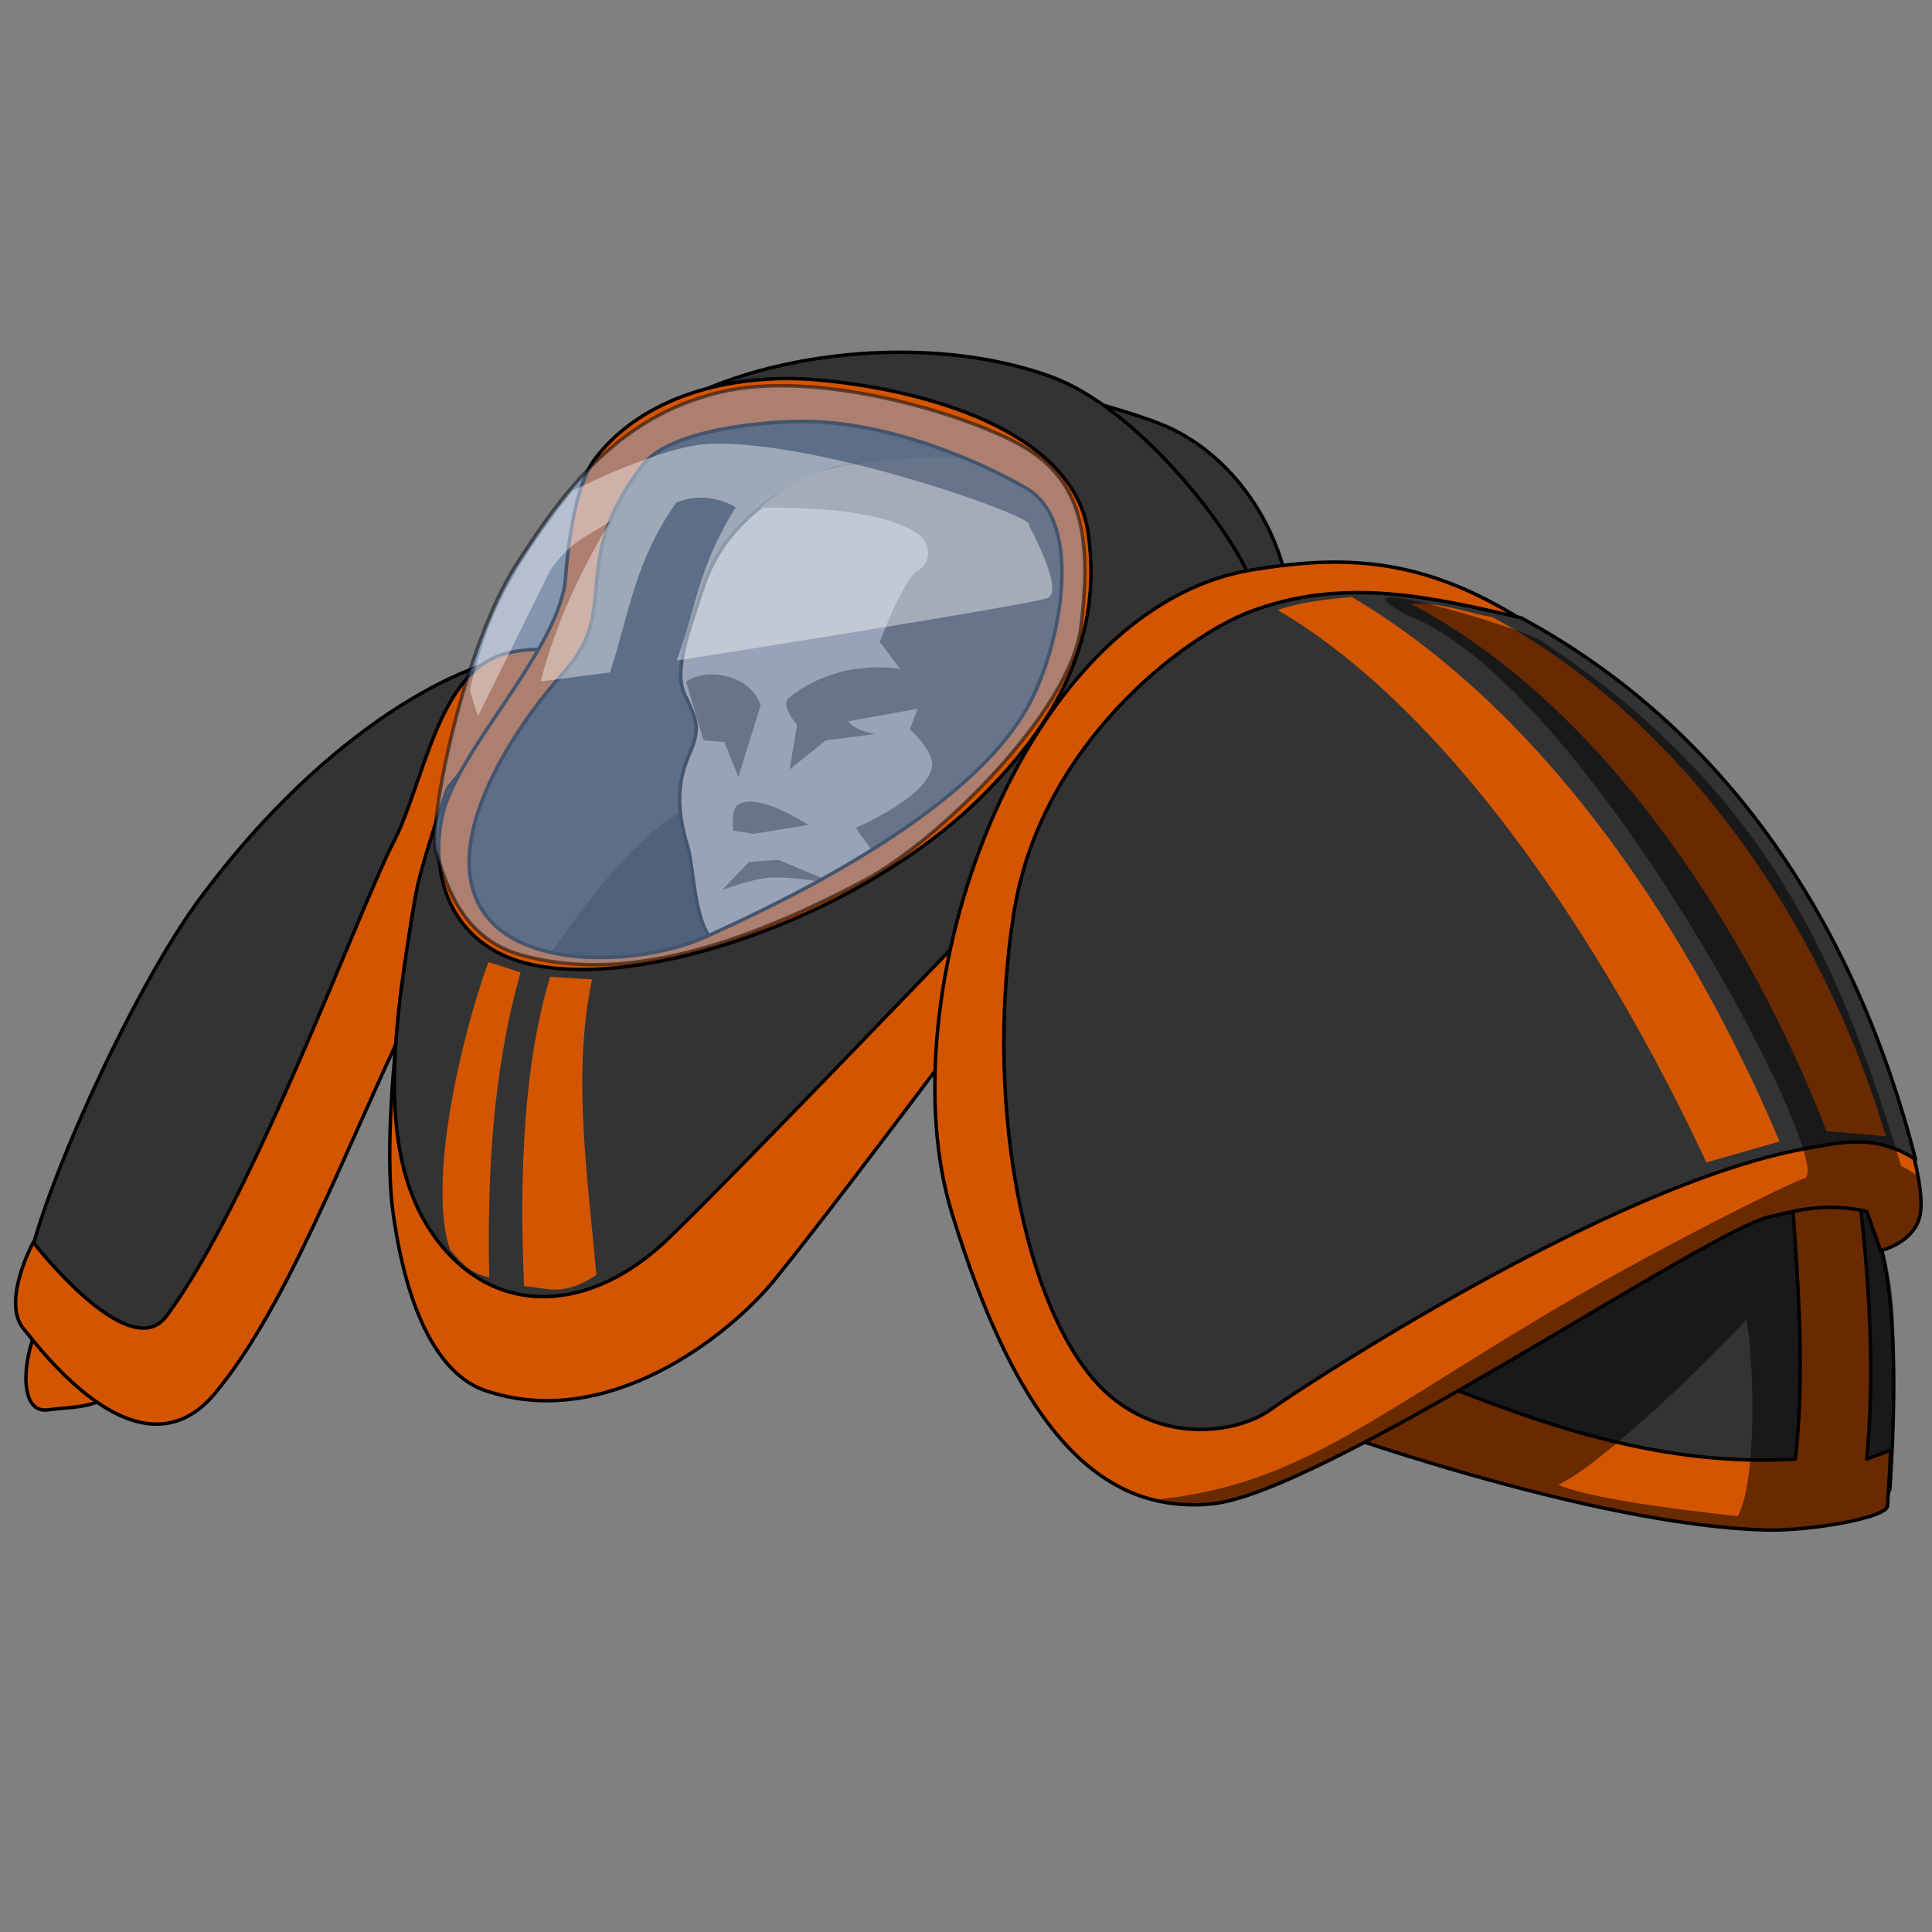 <?xml version="1.0" encoding="UTF-8" standalone="no"?>
<!-- Created with Inkscape (http://www.inkscape.org/) -->

<svg
   xmlns:dc="http://purl.org/dc/elements/1.1/"
   xmlns:cc="http://creativecommons.org/ns#"
   xmlns:rdf="http://www.w3.org/1999/02/22-rdf-syntax-ns#"
   xmlns:svg="http://www.w3.org/2000/svg"
   xmlns="http://www.w3.org/2000/svg"
   xmlns:sodipodi="http://sodipodi.sourceforge.net/DTD/sodipodi-0.dtd"
   xmlns:inkscape="http://www.inkscape.org/namespaces/inkscape"
   width="280"
   height="280"
   id="svg2"
   version="1.1"
   inkscape:version="0.48.3.1 r9886"
   sodipodi:docname="spacearmour2.svg"
   style="display:inline">
  <rect width="100%" height="100%" fill="#808080" stroke="none"/>
  <title
     id="title4113">space armour</title>
  <defs
     id="defs4" />
  <sodipodi:namedview
     id="base"
     pagecolor="#ffffff"
     bordercolor="#666666"
     borderopacity="1.0"
     inkscape:pageopacity="0.0"
     inkscape:pageshadow="2"
     inkscape:zoom="1.2249396"
     inkscape:cx="-173.11972"
     inkscape:cy="90.788836"
     inkscape:document-units="px"
     inkscape:current-layer="layer2"
     showgrid="false"
     inkscape:window-width="1301"
     inkscape:window-height="744"
     inkscape:window-x="65"
     inkscape:window-y="24"
     inkscape:window-maximized="1"
     fit-margin-top="0"
     fit-margin-left="0"
     fit-margin-right="0"
     fit-margin-bottom="0" />
  <g
     inkscape:groupmode="layer"
     id="layer2"
     inkscape:label="Réteg"
     style="display:inline"
     transform="translate(-455.964,48.895)">
    <path
       style="fill:#333333;fill-opacity:1;stroke:#000000;stroke-width:0.5;stroke-miterlimit:4;stroke-dasharray:none"
       d="m 606.143,7.219 c 0,0 13.665,3.378 18.929,5.714 9.788,4.345 17.896,15.528 18.214,29.286 l -26.071,2.5 z"
       id="path3815"
       inkscape:connector-curvature="0"
       sodipodi:nodetypes="csccc" />
    <path
       style="fill:#d45500;fill-opacity:1;stroke:#000000;stroke-width:0.5;stroke-linecap:round;stroke-linejoin:round;stroke-miterlimit:4;stroke-opacity:1;stroke-dasharray:none;stroke-dashoffset:0"
       d="m 474.357,150.076 c -2.871,5.383 -6.658,4.722 -11.429,5.357 -5.357,0.713 -3.214,-11.786 0.714,-15.357 z"
       id="path3916"
       inkscape:connector-curvature="0"
       sodipodi:nodetypes="cscc" />
    <path
       style="fill:#333333;fill-opacity:1;stroke:#000000;stroke-width:0.5;stroke-linecap:round;stroke-linejoin:round;stroke-miterlimit:4;stroke-opacity:1;stroke-dasharray:none;stroke-dashoffset:0"
       d="m 532.214,46.148 c -8.571,0.357 -28.56,10.066 -47.143,35 -10.233,13.73 -24.286,45.357 -25.357,55.357 L 480.429,147.934 516.5,69.719 z"
       id="path3910"
       inkscape:connector-curvature="0"
       sodipodi:nodetypes="cscccc" />
    <path
       style="fill:#d45500;fill-opacity:1;stroke:#000000;stroke-width:0.5;stroke-linecap:round;stroke-linejoin:round;stroke-miterlimit:4;stroke-opacity:1;stroke-dasharray:none;stroke-dashoffset:0"
       d="m 459.357,143.648 c 2.656,3.246 17.002,22.469 27.857,9.286 21.018,-25.525 32.143,-87.857 66.429,-99.643 -7.143,-3.571 -14.286,-10 -24.286,-7.5 -10,2.5 -11.91,18.855 -16.429,27.5 -4.605,8.81 -20.491,52.092 -32.857,68.571 -5.428,7.233 -19.286,-10.714 -19.286,-10.714 0,0 -4.643,8.571 -1.429,12.5 z"
       id="path3908"
       inkscape:connector-curvature="0"
       sodipodi:nodetypes="sscssscs" />
    <path
       style="fill:#d45500;fill-opacity:1;stroke:#000000;stroke-width:0.5;stroke-linecap:round;stroke-linejoin:round;stroke-miterlimit:4;stroke-opacity:1;stroke-dasharray:none;stroke-dashoffset:0"
       d="m 515.786,83.291 c 0,0 -4.856,29.154 -2.857,43.571 2.279,16.443 7.665,23.774 13.214,25.714 17.585,6.148 35.379,-7.704 42.143,-16.071 C 580.524,121.364 606.5,86.148 606.5,86.148 L 589,79.005 z"
       id="path3901"
       inkscape:connector-curvature="0"
       sodipodi:nodetypes="csssccc" />
    <path
       style="fill:#333333;fill-opacity:1;stroke:#000000;stroke-width:0.5;stroke-linecap:round;stroke-linejoin:round;stroke-miterlimit:4;stroke-opacity:1;stroke-dasharray:none;stroke-dashoffset:0"
       d="m 520.786,65.434 c 0,0 -3.851,10.932 -4.643,15.714 -2.855,17.238 -5.906,35.966 2.143,48.214 8.214,12.5 22.143,12.5 33.571,2.143 8.221,-7.45 70.357,-72.5 70.357,-72.5 0,0 17.5,-17.857 14.643,-24.643 C 634,27.576 620.919,10.275 608.214,5.668 590.48,-0.761 565.959,2.033 551.857,10.791 546.331,14.223 540.786,26.862 540.786,26.862 L 536.5,45.791 z"
       id="path3899"
       inkscape:connector-curvature="0"
       sodipodi:nodetypes="cssscsasccc" />
    <path
       style="fill:#333333;fill-opacity:1;stroke:#000000;stroke-width:0.5;stroke-linecap:round;stroke-linejoin:round;stroke-miterlimit:4;stroke-opacity:1;stroke-dasharray:none;stroke-dashoffset:0"
       d="m 572.357,12.174 c 12.656,0.033 25.933,5.951 32.362,9.701 8.571,5 4.83,23.152 0.344,31.406 -8.929,16.429 -38.196,29.652 -46.768,33.58 -8.571,3.929 -26.712,5.308 -32.504,-3.942 -6.409,-10.235 5.48,-27.318 11.781,-34.259 8.676,-9.556 0.429,-15.487 11.42,-30.027 4.261,-5.637 19.147,-6.471 23.366,-6.46 z"
       id="path3962"
       inkscape:connector-curvature="0" />
    <path
       style="opacity:0.5;fill:#000000;fill-opacity:1;stroke:none"
       d="m 561.594,66.031 c -9.597,1.322 -18.729,12.884 -25.719,23.125 7.573,1.679 16.929,0.229 22.406,-2.281 9.706,-3.422 4.662,-10.661 3.312,-20.844 z"
       id="path4092"
       inkscape:connector-curvature="0"
       sodipodi:nodetypes="cccc" />
    <path
       style="fill:#ac9d93;fill-opacity:1;stroke:#000000;stroke-width:0.5;stroke-linecap:round;stroke-linejoin:round;stroke-miterlimit:4;stroke-opacity:1;stroke-dasharray:none;stroke-dashoffset:0"
       d="m 598.909,18.934 c -6.922,-2.068 -21.673,-0.096 -21.673,-0.096 0,0 -14.969,3.986 -19.325,17.25 -2.159,6.575 -4.342,12.205 -2.732,15.656 1.61,3.451 2.423,4.672 0.813,8.353 -1.61,3.681 -2.301,7.437 -0.321,13.834 0.787,2.545 0.92,10.688 3.425,13.266 1.199,-0.358 3.286,-1.004 4.255,-1.448 7.806,-3.578 32.706,-16.393 40.837,-31.358 4.086,-7.519 12.291,-24.558 4.485,-29.113 -4.572,-2.667 -6.045,-5.234 -9.764,-6.345 z"
       id="path3941"
       inkscape:connector-curvature="0"
       sodipodi:nodetypes="acsssscsssa" />
    <path
       style="fill:#483e37;fill-opacity:1;stroke:none"
       d="m 598.657,17.672 c 0,0 -10.738,-0.983 -21.42,1.167 -4.127,0.831 -5.769,1.527 -11.185,5.864 5.394,-0.113 17.251,0.081 22.683,3.587 2.254,1.454 2.298,4.372 0.228,5.522 -2.07,1.15 -5.493,10.333 -5.493,10.333 l 2.988,3.928 c 0,0 -8.757,-1.791 -16.109,4.127 -1.445,1.163 1.138,3.928 1.138,3.928 l -1.081,6.49 5.237,-4.213 7.115,-0.911 c -1.457,-0.307 -2.869,-0.691 -3.899,-1.85 l 10.103,-1.822 -1.138,2.989 c 0,0 3.47,3.085 3.216,5.295 -0.519,4.507 -11.043,8.967 -11.043,8.967 0.964,1.562 3.016,3.913 3.28,4.764 8.985,-5.423 16.688,-13.672 20.911,-21.445 4.086,-7.519 8.756,-21.275 5.495,-28.86 -2.09,-4.863 -2.088,-6.277 -11.027,-7.86 z M 558.993,48.841 c -2.296,0.032 -3.586,1.053 -3.586,1.053 l 2.505,8.511 3.017,0.228 2.049,5.067 3.216,-10.333 c 0,0 -0.672,-3.006 -4.582,-4.156 -0.977,-0.288 -1.853,-0.381 -2.618,-0.37 z m 5.834,18.445 c -0.227,-0.008 -0.443,0.007 -0.655,0.028 -0.485,0.049 -0.907,0.191 -1.281,0.427 -1.025,0.648 -0.655,3.729 -0.655,3.729 l 2.931,0.484 7.969,-1.281 c 0,0 -4.903,-3.264 -8.31,-3.387 z m 3.928,8.426 -4.241,0.313 -3.899,4.071 c 0,0 4.325,-1.616 6.83,-1.793 1.855,-0.132 4.653,0.17 6.83,0.484 0.27,-0.143 0.552,-0.28 0.825,-0.427 z"
       id="path3950"
       inkscape:connector-curvature="0"
       sodipodi:nodetypes="cscssccscccccccsccsscccccccsccccccccccccsccc" />
    <path
       style="fill:#d45500;fill-opacity:1;stroke:#000000;stroke-width:0.5;stroke-linecap:round;stroke-linejoin:round;stroke-miterlimit:4;stroke-opacity:1;stroke-dasharray:none;stroke-dashoffset:0"
       d="m 570.031,5.969 c -10.26,0.013 -21.345,3.186 -27.812,11.594 -2.907,3.779 -3.994,12.986 -4.281,17.156 -0.714,10.357 -15.694,24.89 -17.875,34.656 -1.892,8.473 1.069,19.624 14.281,21.781 17.5,2.857 47.053,-8.244 63.219,-23.938 10.073,-9.778 18.536,-22.396 16.094,-38.938 -2.219,-15.032 -24.336,-20.837 -39.312,-22.125 -1.416,-0.122 -2.847,-0.189 -4.312,-0.188 z m 2.326,6.205 c 12.656,0.033 25.933,5.951 32.362,9.701 8.571,5 4.83,23.152 0.344,31.406 -8.929,16.429 -38.196,29.652 -46.768,33.58 -8.571,3.929 -26.712,5.308 -32.504,-3.942 -6.409,-10.235 5.48,-27.318 11.781,-34.259 8.676,-9.556 0.429,-15.487 11.42,-30.027 4.261,-5.637 19.147,-6.471 23.366,-6.46 z"
       id="path3894"
       inkscape:connector-curvature="0"
       sodipodi:nodetypes="sssssssssssssasss" />
    <path
       style="opacity:0.5;fill:#87aade;fill-opacity:1;stroke:#000000;stroke-width:0.5;stroke-linecap:round;stroke-linejoin:round;stroke-miterlimit:4;stroke-opacity:1;stroke-dasharray:none;stroke-dashoffset:0"
       d="m 560.326,7.948 c -14.695,3.515 -22.582,14.141 -29.547,25.001 -7.784,12.138 -12.879,38.133 -11.617,41.669 1.263,3.536 3.163,12.341 12.374,14.9 13.637,3.788 29.799,-0.253 49.75,-10.859 10.837,-5.761 29.806,-24.548 31.315,-36.618 1.768,-14.142 -0.253,-21.971 -9.344,-26.769 C 594.994,10.91 574.259,4.616 560.326,7.948 z"
       id="path3939"
       inkscape:connector-curvature="0"
       sodipodi:nodetypes="sassssss" />
    <path
       style="fill:#d45500;fill-opacity:1;stroke:none"
       d="m 535.704,92.675 6.061,0.379 c -2.882,13.694 -0.655,28.323 0.631,42.805 -4.96,3.32 -7.174,1.859 -10.48,1.641 -0.735,-16.453 0.009,-32.51 3.788,-44.826 z"
       id="path3826"
       inkscape:connector-curvature="0"
       sodipodi:nodetypes="ccccc" />
    <path
       style="fill:#d45500;fill-opacity:1;stroke:none"
       d="m 526.739,90.528 4.672,1.515 c -4.057,14.307 -4.846,29.268 -4.546,44.194 -2.535,-0.617 -3.593,-1.536 -5.682,-4.041 -3.24,-9.593 1.384,-30.025 5.556,-41.669 z"
       id="path3828"
       inkscape:connector-curvature="0"
       sodipodi:nodetypes="ccccc" />
    <path
       style="opacity:0.4;fill:#ffffff;fill-opacity:1;stroke:none"
       d="m 538.947,22.238 c 0,0 12.82,-6.515 19.79,-6.806 15.902,-0.664 47.799,10.764 46.288,11.709 0,0 5.285,9.627 2.76,10.637 -2.525,1.01 -53.773,9.061 -53.773,9.061 2.845,-7.399 3.048,-13.477 8.586,-22.223 -2.084,-1.241 -5.473,-2.054 -8.648,-0.653 -6.042,8.615 -6.741,15.98 -9.591,24.596 l -10.046,1.311 c 2.22,-8.424 5.778,-16.055 10.102,-23.234 -2.832,2.005 -5.411,2.487 -8.673,7.071 L 525.223,54.92 524.045,51.12 c 2.092,-8.745 4.633,-15.941 14.902,-28.881 z"
       id="path3993"
       inkscape:connector-curvature="0"
       sodipodi:nodetypes="cacscccccccccc" />
    <path
       style="fill:#333333;fill-opacity:1;stroke:#000000;stroke-width:0.5;stroke-miterlimit:4;stroke-dasharray:none"
       d="m 646.294,154.951 c 0,0 43.694,11.477 65.912,15.405 6.261,1.107 17.678,-1.768 17.678,-3.536 0,-1.768 2.926,-35.128 -4.903,-42.199 -7.829,-7.071 -78.687,30.33 -78.687,30.33 z"
       id="path3101"
       inkscape:connector-curvature="0"
       sodipodi:nodetypes="csssc" />
    <path
       style="fill:#d45500;fill-opacity:1;stroke:#000000;stroke-width:0.5;stroke-linecap:round;stroke-linejoin:round;stroke-miterlimit:4;stroke-opacity:1;stroke-dasharray:none;stroke-dashoffset:0"
       d="m 715.688,124.812 c 0.903,12.588 1.892,25.162 0.469,37.75 -20.949,1.305 -40.024,-6.215 -57.254,-13.295 -5.769,3.098 -12.964,8.17 -12.964,8.17 0,0 40.116,14.693 65.906,15.406 6.356,0.176 17.688,-1.763 17.688,-3.531 0,-0.488 0.24,-3.675 0.438,-8.031 L 726.5,162.562 c 1.151,-11.968 0.496,-24.525 -1,-37.375 -0.17,-0.195 -0.349,-0.398 -0.531,-0.562 -2.873,-1.606 -6.597,-0.504 -9.281,0.188 z"
       id="path3918"
       inkscape:connector-curvature="0"
       sodipodi:nodetypes="ccccssccccc" />
    <path
       style="fill:#d45500;fill-opacity:1;stroke:#000000;stroke-width:0.5;stroke-miterlimit:4;stroke-dasharray:none"
       d="m 637.35,33.707 c -33.798,5.671 -53.033,61.872 -43.437,93.187 9.596,31.315 21.466,43.689 37.628,42.174 16.162,-1.515 71.965,-39.793 81.065,-41.669 3,-0.618 7.51,-2.161 13.908,-0.727 l 1.99,5.688 c 0,0 5.345,-1.198 5.821,-5.719 1.01,-9.596 -13.42,-43.569 -24.009,-55.201 -34.011,-37.363 -50.232,-41.547 -72.966,-37.733 z"
       id="path3099"
       inkscape:connector-curvature="0"
       sodipodi:nodetypes="ssssccsss" />
    <path
       style="fill:#333333;fill-opacity:1;stroke:#000000;stroke-width:0.5;stroke-linecap:round;stroke-linejoin:round;stroke-miterlimit:4;stroke-opacity:1;stroke-dasharray:none;stroke-dashoffset:0"
       d="m 637.201,39.732 c -9.578,3.604 -30.36,19.135 -34.281,43.558 -4.662,29.04 2.143,61.067 14.643,70.71 8.6,6.635 18.576,4.277 22.504,1.42 3.929,-2.857 49.208,-32.739 77.5,-37.835 5.283,-0.952 10.285,-2.189 16.027,1.571 -8.668,-33.795 -27.094,-62.228 -57.156,-78.5 -12.868,-2.997 -25.713,-6.013 -39.237,-0.924 z"
       id="path3903"
       inkscape:connector-curvature="0"
       sodipodi:nodetypes="ssssaccs" />
    <path
       style="fill:#d45500;fill-opacity:1;stroke:none"
       d="m 641.138,39.515 c 26.61,15.591 49.288,52.421 62.124,80.055 l 10.607,-3.03 C 701.651,87.61 680.87,54.77 651.871,37.621 c -3.493,0.321 -7.366,0.706 -10.733,1.894 z"
       id="path3822"
       inkscape:connector-curvature="0"
       sodipodi:nodetypes="ccccc" />
    <path
       sodipodi:nodetypes="ccccc"
       inkscape:connector-curvature="0"
       id="path3824"
       d="m 660.458,38.632 c 28.217,14.775 49.155,47.892 60.23,76.393 l 8.586,0.758 C 719.868,84.035 699.046,54.929 672.201,40.526 c -3.493,-0.563 -7.492,-2.198 -11.743,-1.894 z"
       style="fill:#d45500;fill-opacity:1;stroke:none" />
    <path
       style="opacity:0.5;fill:#000000;fill-opacity:1;stroke:none"
       d="m 659.731,40.185 c 26.225,9.801 62.942,80.505 57.701,81.716 -1.405,0.325 -21.588,10.143 -39.008,20.639 -25.6,15.425 -35.489,23.964 -55.237,25.929 2.651,0.662 5.424,0.867 8.344,0.594 4.718,-0.442 12.861,-4.051 22.188,-8.938 12.898,4.262 39.274,12.197 58.125,12.719 6.356,0.176 17.688,-1.763 17.688,-3.531 0,-0.196 0.066,-1.092 0.125,-2.062 0.401,-11.413 2.156,-25.024 -0.75,-35 1.002,-0.282 4.988,-1.619 5.406,-5.594 0.136,-1.289 -10e-5,-3.038 -0.375,-5.094 -0.755,-0.533 -1.558,-1.056 -2.438,-1.5 C 723.044,92.496 713.086,66.111 679.252,43.934 676.371,42.046 647.476,33.475 659.731,40.185 z M 709.062,142.312 c 1.154,6.624 1.562,23.257 -1.25,28.531 -10.071,-1.111 -21.974,-2.72 -26,-4.562 6.184,-2.784 22.402,-18.513 27.25,-23.969 z"
       id="path4076"
       inkscape:connector-curvature="0"
       sodipodi:nodetypes="csscscssccsccsccccc" />
  </g>
</svg>
